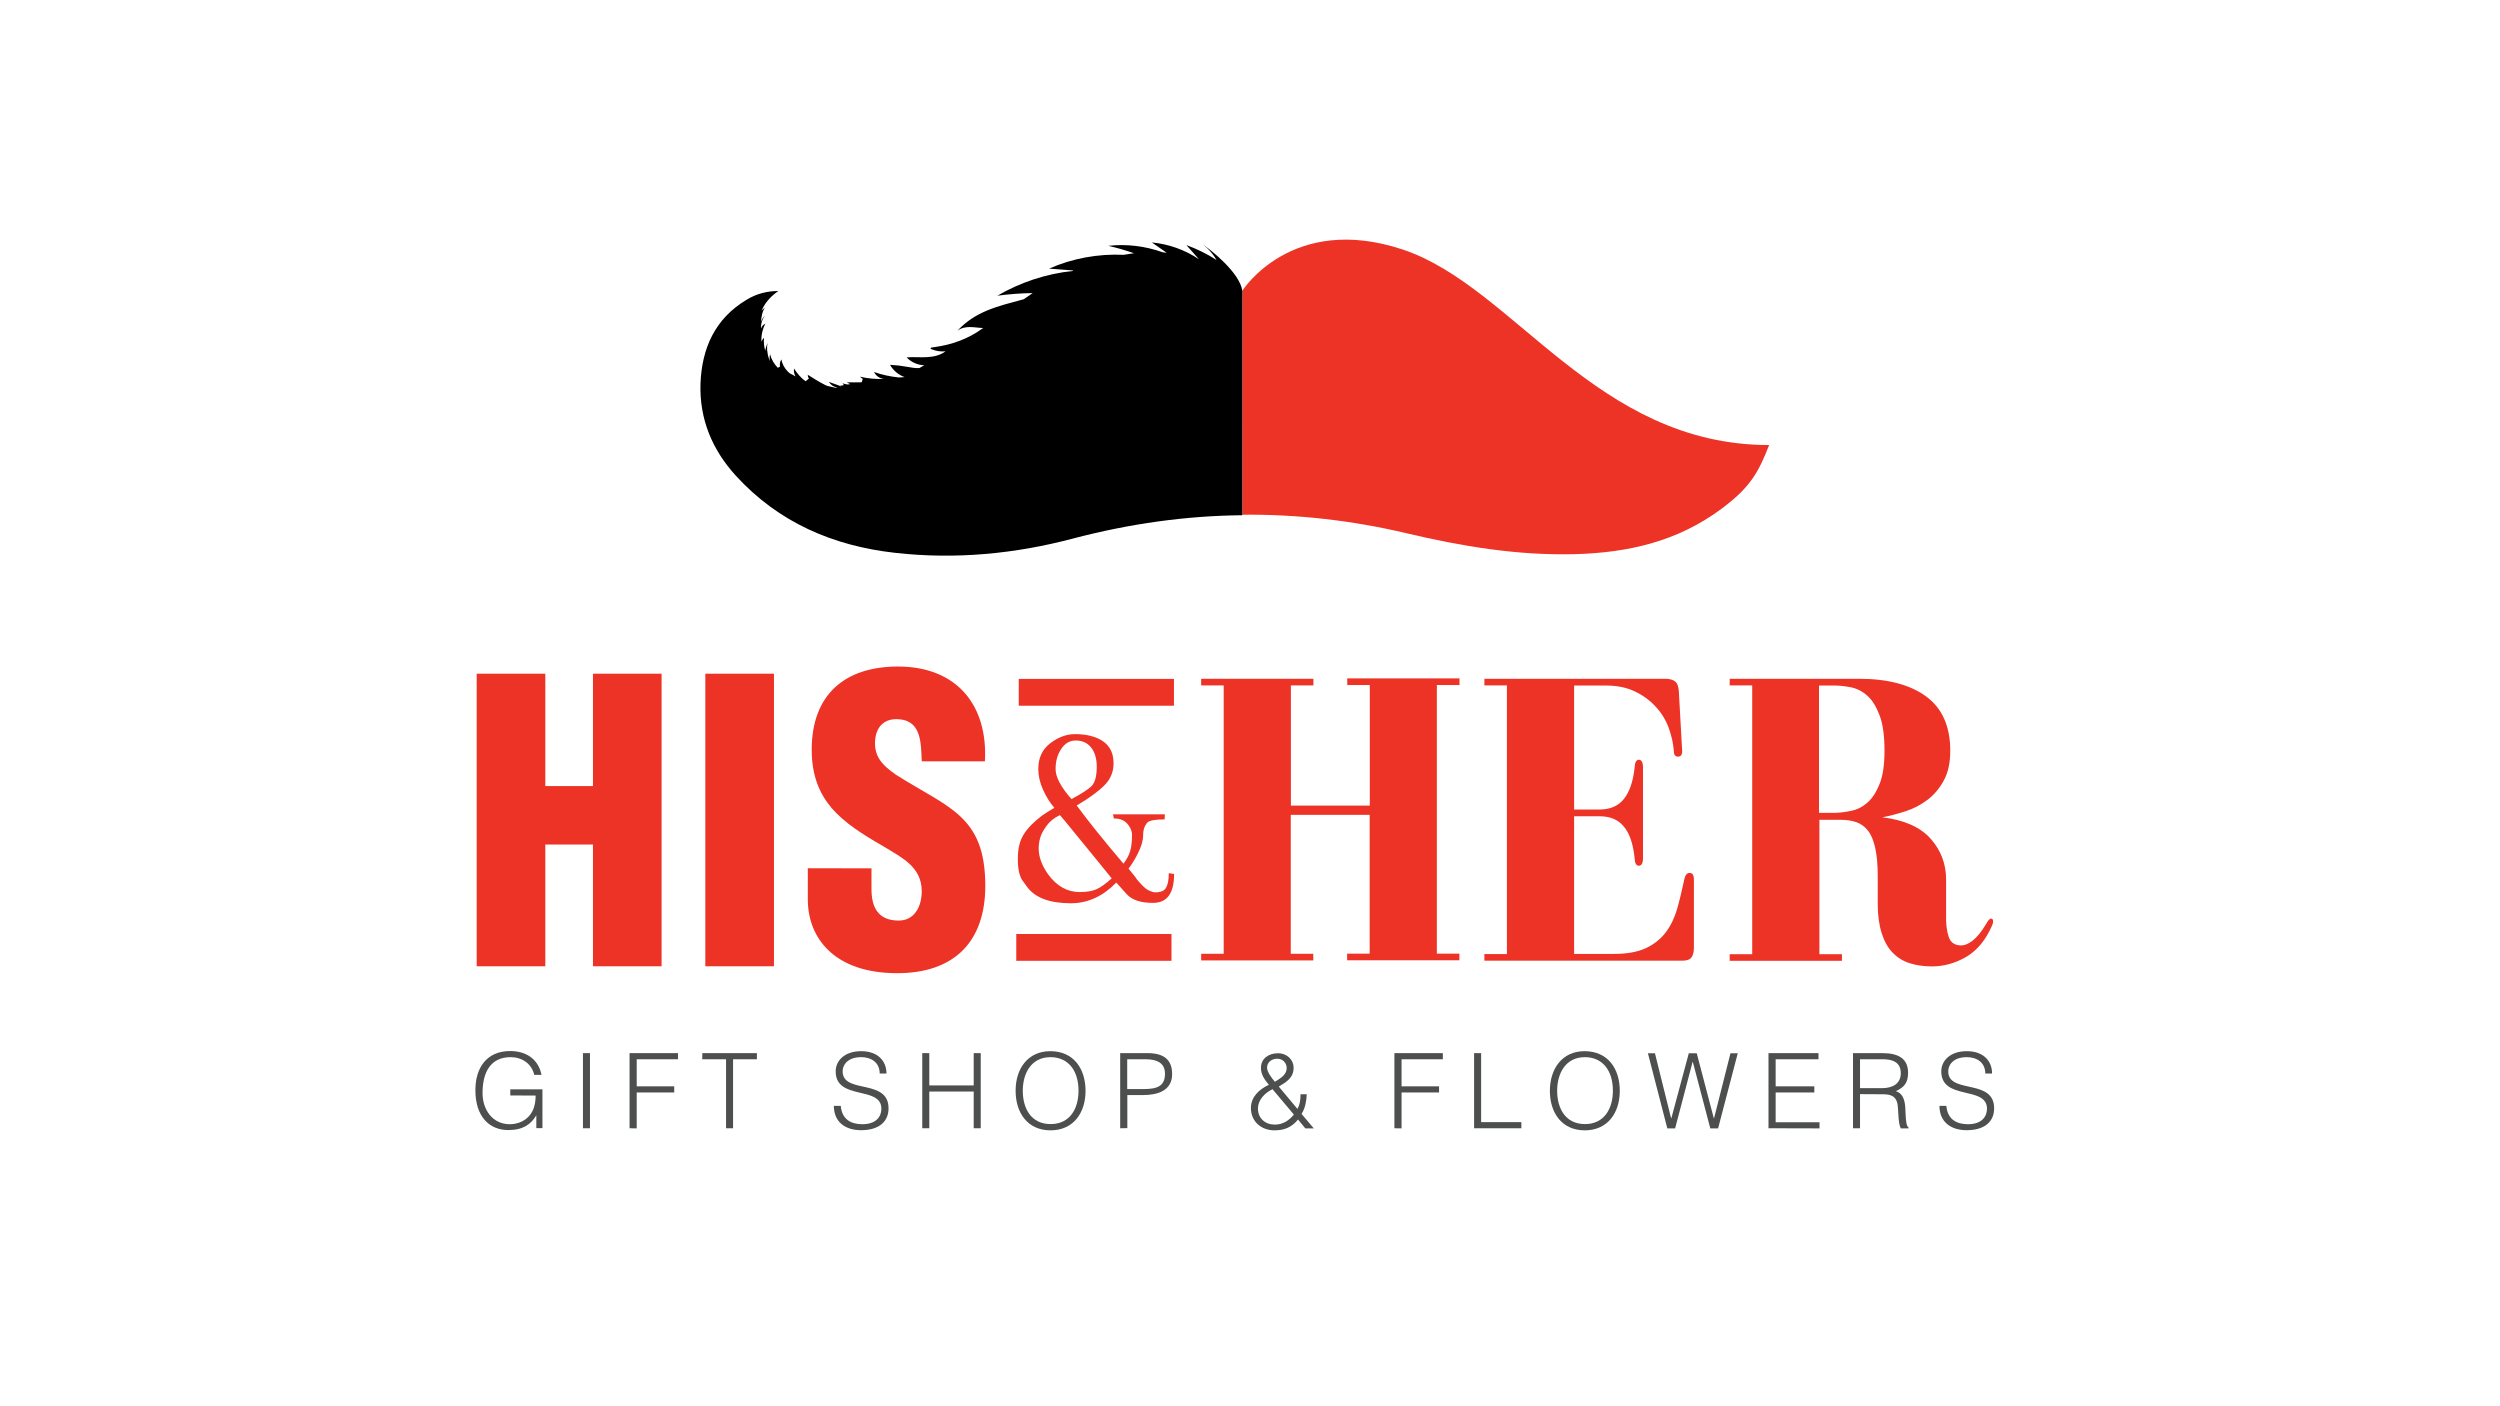 <svg enable-background="new 0 0 1920 1080" viewBox="0 0 1920 1080" xmlns="http://www.w3.org/2000/svg"><path d="m1358.7 341.8c-8.3 21.2-14.5 32.5-36.8 49.1-33.6 24.9-71.2 33.6-112.7 34.7-43.7 1.1-86.4-6-128.7-16-42.2-10-84.3-14.7-126.4-14.3v-172s37.9-60.1 123.4-31.6c85.4 28.6 148.1 150.1 281.2 150.1z" fill="#ed3226"/><path d="m954.1 224.7v-1.4c-1.9-13.7-24-31.6-32.6-37.1 5.3 3.4 9.7 8.1 12.8 13.5-7.2-4.7-15.1-8.5-23.2-11.5 3.2 3.7 6.5 7.2 9.7 10.9-10.7-7.2-23.3-11.7-36.2-12.9 3.8 2.6 7.6 5.3 11.4 7.9-.9-.1-2-.2-2.9-.3-13.4-4.8-27.8-6.6-41.9-5 6.6 1.5 13.2 3.4 19.7 5.7-1.7.3-3.5.5-5.3.8-.9.2-1.8.3-2.6.4-19.6-.9-39.4 2.7-57.3 10.6 6.1.5 12.2 1 18.3 1.4v.4c-20.4 2.1-40.3 8.7-58 19 9-1.2 18.1-1.9 27.1-2-2.3 1.5-4.5 3.1-6.8 4.7-19.9 5.4-36.9 9.1-51 24.2 6.3-4.6 13.3-2.2 19.8-2.1-.3.2-.4.3-.7.5-10.6 7.7-23.1 12.3-36.2 14.1-.9.1-1.8.3-2.7.4-.3.1-.6.2-.8.4-.2.4.3.8.7.9 3.4 1.4 7.1 2 10.8 1.6-4 3.1-9.4 4.3-14.5 4.5-5.1.3-10.3-.3-15.4.2 3.5 3.7 8.5 5.9 13.5 6-1.2.8-2.5 1.5-3.7 2.2 0 0 0 0-.1 0-3.2.2-6.4-.5-9.4-1-4.3-.8-8.6-1.3-13-1.5v.1c2.5 4.3 6.5 7.7 11.1 9.3-1.4.1-3 .3-4.4.3-6.5-.7-12.9-2-19-4.2 1.4 3 4.3 5 7.6 5.3-6.2.3-12.4-.3-18.5-1.7.7.6 1.4 1.2 2.2 1.7-.4 1.3-.4 1.3-.8 2.6-3.8.1-7.7.1-11.4 0 .8.5 1.6 1 2.5 1.4-.7.1-1.4.3-2.1.3-1.3-.3-2.5-.5-3.7-.9.3.4.7.9 1 1.4-1 .2-2 .3-3.1.5.5.2 1.1.4 1.6.6-.7-.2-1.4-.3-2-.5.2 0 .3-.1.4-.1-2.8-1-5.6-2-8.4-3 1.4 2.3 3.7 3.9 6.4 4.3-.5.2-.9.2-1.4.2-2-.4-4.2-.9-6.2-1.4-.7-.3-1.4-.6-2-.9-4.5-2.3-8.8-5-13.1-7.7.1 1 .4 2 .9 3-1.3 1-1.2.9-2.5 2-3.6-2.5-6.5-6.1-8.9-9.8-.3 2.1.1 4.3 1.2 6.1-1.4-.9-3-1.6-4.5-2.4-.6-.5-1.1-1-1.7-1.6-2.4-2.6-4.2-5.7-4.6-9.1-1.2 1.6-1.5 3.7-1.1 5.5-.9.5-.8.5-1.7 1-2.9-2.9-5-6.6-6-10.5-.3 1.3-.4 2.6-.3 4 0 .2.1.4.1.6.1.3.2.7.3 1-.4-.8-.8-1.6-1-2.4-.7-1.8-1-3.7-1.2-5.6-.1-.2-.1-.3-.1-.4-.1.1-.2.2-.2.3.1-.2.1-.3.2-.5-.2-1.9-.1-3.7.3-5.6-.8 2-1.5 4-1.8 6-.9-3.2-1.3-6.6-.9-10-.9.9-1.6 1.9-2 3.1-.3-4.8.8-9.6 3-13.9-1.5.7-2.8 2-3.3 3.7-.2-3.6.9-7.2 3.1-10-1.5 1.4-2.6 3.1-3.2 5 .4-3.9.9-7.8 3.1-11.1-.9.8-1.8 1.5-2.6 2.4.3-.8.7-1.4 1-2.1 2.7-5.2 6.7-9.4 11.9-13-8.9 0-16.9 2.2-24.2 6.6-24.4 14.5-34.6 37.3-35.6 64.6-.9 27.2 9.1 50.9 27.2 70.7 32.8 35.9 74.8 53.9 122.4 59.2 46.3 5.2 92.1.8 136.9-11.1 43.1-11.3 86.4-17.4 129.6-17.8z"/><g fill="#ed3226"><path d="m865.2 686.6-7.9-8.8c-10.3 10.6-21.9 15.9-34.9 15.9-16.4 0-27.6-4.3-33.7-12.7-1.2-1.8-2.4-3.3-3.4-4.7s-1.9-3.4-2.6-6.2-1-6.3-1-10.5v-.2c0-7.5 1.4-13.6 4.4-18.4 2.9-4.8 7.6-9.6 14-14.5 2.7-1.9 6-3.9 9.6-6.1-3.2-3.7-6.1-8.3-8.6-13.8s-3.7-10.8-3.7-16c0-8.6 3.1-15.1 9.2-19.8 6.1-4.6 12.4-7 19-7 9 0 16.2 1.9 21.5 5.5 5.4 3.7 8.1 9.4 8.1 16.9 0 6.4-2.2 11.9-6.6 16.5s-11.7 10-21.7 15.9c8.8 12 20.8 26.9 35.9 44.7 2.6-3.4 4.3-6.6 5.2-9.8.9-3.1 1.4-7.2 1.4-12.3 0-2.5-.9-4.9-2.6-7.3-2.6-3.7-6.4-5.4-11.4-5.3l-.6-3.2h39.8l-.2 3.9c-7.1 0-11.4.8-13 2.2-2.3 2.3-3.5 5.7-3.5 10.2 0 3.9-1.4 8.5-4 13.7s-5.1 9-7.2 11.7l5.1 6.3c.5.9 1.4 2.1 2.6 3.5s2.5 2.6 3.7 3.9c1.2 1.2 2.6 2.3 4.3 3.1s3.2 1.4 4.9 1.4c4.3 0 7-1.2 8.3-3.7 1.4-2.5 2-6.1 2-11l4.1.6c0 15-5.5 22.4-16.5 22.2-9.4 0-16-2.3-20-6.8zm-36-1.5c5.3 0 9.6-.7 12.8-2.1s7.2-4.3 11.8-8.4c-7-8.6-15.2-18.8-25-30.7-9.7-11.9-14.6-17.9-14.8-17.9-4.3 2-7.8 4.8-10.3 8.3-2.6 3.6-4.2 6.6-4.9 9.4-.8 2.7-1.1 5.4-1.1 8 0 6.3 2.4 12.8 7.1 19.6 6.7 9.2 14.8 13.8 24.4 13.8zm-6.3-71.4c8-4.3 13.3-7.7 15.7-10.3s3.7-7.5 3.7-14.5c0-6.3-1.4-11.1-4.3-14.8-2.9-3.6-6.8-5.4-11.8-5.4-4.6 0-8.3 2.1-11.2 6.5-2.9 4.3-4.3 9.4-4.3 15.4-.1 6 4 13.8 12.2 23.1z"/><path d="m1008.7 526.4h-17.3v92.3h60.6v-92.6h-17.3v-5.1h86.2v5.1h-17.4v206.3h17.3v5.1h-86.2v-5.1h17.3v-106.6h-60.6v106.7h17.3v5.1h-86.1v-5.1h17.3v-206.1h-17.3v-5.1h86.2z"/><path d="m1255.4 659.2c-1.1-10.9-3.8-19-8.2-24.3-4.4-5.4-10.6-8-18.7-8h-19.6v105.7h30.5c10.3 0 18.5-1.5 24.8-4.5s11.4-7.1 15.2-12.2 6.7-11.1 8.7-18.1 3.7-14.4 5.4-22.3c.7-3.4 2-5.1 4.2-5.1 2.1 0 3.2 1.7 3.2 5.1v52.6c0 3-.6 5.4-1.8 7.1s-3.5 2.6-6.9 2.6h-152.2v-5.1h17.3v-206.3h-17.3v-5.1h139c3.2 0 5.7.7 7.4 2s2.6 3.7 2.9 7.1l2.6 46.5c0 2.8-1.1 4.2-3.2 4.2s-3.2-1.4-3.2-4.2c-.4-6-1.8-12-4-18s-5.5-11.4-10-16.2c-4.3-4.8-9.7-8.7-16-11.7s-13.6-4.5-21.9-4.5h-24.7v95.2h19.6c8.1 0 14.4-2.7 18.7-8.2 4.3-5.4 7.1-13.5 8.2-24.2.2-3.8 1.3-5.8 3.2-5.8 2.1 0 3.2 2 3.2 5.8v69.8c0 3.8-1.1 5.8-3.2 5.8-1.9 0-3.1-1.9-3.2-5.7z"/><path d="m1496.5 719.2c1.4 4.6 4.7 6.9 9.8 6.9 2.6 0 5.4-1.2 8.7-3.7 3.2-2.5 6.6-6.6 10.3-12.7 1.5-2.8 2.8-4.2 3.8-4.2 1.1 0 1.6.7 1.6 2 0 .7-.1 1.3-.3 2-.3.7-.5 1.4-.9 2.2-4.9 10.9-11.6 18.7-19.8 23.4-8.3 4.7-17 7.1-25.9 7.1-6.2 0-11.8-.8-17-2.4-5.1-1.6-9.5-4.3-13.1-8-3.7-3.7-6.5-8.7-8.5-14.9s-3.1-13.8-3.1-22.7v-21.4c0-8.9-.7-16.2-2-21.9s-3.1-10-5.6-13.1-5.4-5.2-8.9-6.4-7.6-1.8-12-1.8h-16.3v103.2h17.3v5.1h-86.2v-5.1h17.3v-206.4h-17.3v-5.1h99.3c22 0 39.2 4.5 51.6 13.6s18.5 23.1 18.5 41.8c0 8.9-1.6 16.5-4.9 22.6s-7.5 11.1-12.5 14.9-10.6 6.8-16.8 8.8-12.2 3.6-18 4.7c16.7 2 29 7.4 37 16.3s12 19.5 12 31.4v26.6c-.2 6.9.4 12.6 1.9 17.2zm-74.7-96.5c4.6-.9 8.8-3.1 12.5-6.4s6.8-8.1 9.3-14.4 3.7-14.8 3.7-25.4c0-11.3-1.2-20.2-3.7-26.9-2.5-6.6-5.5-11.7-9.3-15.1-3.7-3.4-7.9-5.6-12.5-6.6-4.6-.9-8.9-1.4-13-1.4h-11.8v97.8h11.8c4.1-.1 8.4-.6 13-1.6z"/><path d="m366.1 742.1v-224.7h52.7v86.3h36.6v-86.3h52.7v224.7h-52.7v-93.5h-36.6v93.5z"/><path d="m541.7 742.1v-224.7h52.7v224.7z"/><path d="m669.3 666.9v15.9c0 12.8 4.2 24.2 20.9 24.2 12.3 0 17.7-11.1 17.7-22.5 0-18.9-15.6-26-29.4-34.5-16.2-9.3-29.9-18-39.8-29.4-9.6-11.4-15.3-25.2-15.3-44.9 0-42.2 25.4-63.8 66.2-63.8 45.9 0 69.2 30.5 66.8 72.8h-48.5c-.6-13.2 0-31.1-17.4-32.3-10.8-.9-17.1 5.1-18.3 15-1.5 13.4 5.4 20.3 15.9 27.6 19.7 12.6 36.8 20.3 49.1 31.7s19.5 26.4 19.5 53.6c0 43.1-24 67.1-67.7 67.1-48.2 0-68.6-27-68.6-56.6v-24z"/></g><g fill="#4d4e4e"><path d="m391.9 841.3v-4.7h24.7v29.8h-4.7v-9.9c-4 6.9-10.2 11.4-21.5 11.4-14.5 0-25.3-10.2-25.3-30.7 0-16.9 8.5-30 26.7-30 12.1 0 21.6 6 24.1 18.3h-5.6c-2-8.7-9.5-13.6-18.1-13.6-15.2 0-21.6 11.2-21.6 27.6 0 12.8 7.7 23.9 20.9 23.9 6.2 0 13.6-2.6 17.4-10.1 1.9-3.6 2.4-7.6 2.5-11.9z"/><path d="m447.7 866.5v-57.7h5.4v57.7z"/><path d="m483.5 866.5v-57.7h37.2v4.7h-31.7v20.8h28.8v4.7h-28.8v27.6z"/><path d="m539.4 808.8h41.9v4.7h-18.3v53h-5.4v-53h-18.3z"/><path d="m645.7 849.3c.9 10.3 7.7 14.1 16.6 14.1 10.3 0 14.6-5.6 14.6-11.9 0-17.9-35.1-6-35.1-28.7 0-8 6.6-15.5 19.6-15.5s19.5 7.8 19.4 17.2h-5.2c0-8.8-6.8-12.6-14.2-12.6-11.1 0-15.1 6.8-14.1 12.8 2.5 14.9 35.1 4.2 35.1 26.5 0 10.5-7.7 16.8-21.1 16.8-12 0-20.9-6.2-20.9-18.7z"/><path d="m708.3 866.5v-57.7h5.4v24.8h34.1v-24.8h5.4v57.7h-5.4v-28.2h-34.1v28.2z"/><path d="m806.6 807.3c18 0 27.1 13.5 27.1 30.5 0 16.6-9.1 30.3-26.9 30.3s-26.8-13.7-26.8-30.3c-.1-16.9 9.3-30.5 26.6-30.5zm21.7 30.4c0-16-8.3-25.8-21.5-25.8-14.8 0-21.3 12.4-21.3 25.8 0 13.6 6.4 25.6 21.4 25.6s21.4-12.1 21.4-25.6z"/><path d="m860.3 866.5v-57.7h21.1c15 0 18.8 7.5 18.8 16.1 0 12.9-11.5 16.1-22.1 16.1h-12.3v25.4zm17.9-30.1c10.2 0 16.5-2 16.5-11.8 0-7.2-4.7-11.1-14.9-11.1h-14.1v22.9z"/><path d="m996.4 851.6c2-3.4 2.4-7.3 2.4-11.2h4.8c-.3 5.2-1.1 10.5-4 15.1l9.4 11.1h-6.5l-5.6-6.8c-4.9 6-10.5 8.3-18.2 8.3-10 0-18-6.8-18-17.1 0-8.7 6.4-14.4 13.8-17.9-3.1-3.6-6.1-7.8-6.1-12.9 0-7.3 6-11.3 13-11.3 7.1 0 12.1 5 12.1 11.1 0 7.7-5.4 10.9-11.4 14.5zm-19.1-15.1c-6.3 3-11.2 8.6-11.2 14.8 0 7.6 5.6 12.4 13 12.4 6.1 0 10.8-3.1 14.6-7.7zm3.5-23.4c-4 0-7.7 2.6-7.7 6.9 0 3.4 3.9 8.3 6 10.8 3.2-2 6.9-4 8.5-7.6 1.9-4.3-.8-10.1-6.8-10.1z"/><path d="m1070.9 866.5v-57.7h37.2v4.7h-31.7v20.8h28.8v4.7h-28.8v27.6z"/><path d="m1132.1 866.5v-57.7h5.4v53h30.9v4.7z"/><path d="m1216.9 807.3c18 0 27.1 13.5 27.1 30.5 0 16.6-9.1 30.3-26.9 30.3s-26.8-13.7-26.8-30.3c0-16.9 9.4-30.5 26.6-30.5zm21.8 30.4c0-16-8.3-25.8-21.5-25.8-14.8 0-21.3 12.4-21.3 25.8 0 13.6 6.4 25.6 21.4 25.6 14.9 0 21.4-12.1 21.4-25.6z"/><path d="m1316.2 858.8h.2l12.6-49.9h5.6l-15.1 57.7h-6l-13.4-51h-.2l-13.4 51h-6l-14.9-57.7h5.4l12.4 49.9h.2l13.4-49.9h6.1z"/><path d="m1358.2 866.5v-57.7h38.4v4.7h-32.9v20.8h29.7v4.7h-29.7v22.9h33.7v4.7z"/><path d="m1428.5 840.3v26.2h-5.4v-57.7h22.6c12.7 0 19.7 4.5 19.7 15.1 0 7.3-2.7 11.1-9.4 14.1 6.8 2.3 7.2 9.5 7.4 15.7.3 8.8.9 11.1 2.4 12.3v.6h-6c-2.2-3.9-1.7-14.7-2.6-19.1-1.3-6.2-6-7.1-11.5-7.1zm16.9-4.6c8.1 0 14.4-3.4 14.4-11.5 0-8.7-6.7-10.7-14-10.7h-17.3v22.2z"/><path d="m1494.8 849.3c.9 10.3 7.7 14.1 16.6 14.1 10.3 0 14.6-5.6 14.6-11.9 0-17.9-35.1-6-35.1-28.7 0-8 6.6-15.5 19.6-15.5s19.5 7.8 19.4 17.2h-5.2c0-8.8-6.8-12.6-14.2-12.6-11.1 0-15.1 6.8-14.1 12.8 2.5 14.9 35.1 4.2 35.1 26.5 0 10.5-7.7 16.8-21.1 16.8-12 0-20.9-6.2-20.9-18.7z"/></g><path d="m780.5 717.3h119.2v20.6h-119.2z" fill="#ed3226"/><path d="m782.4 521.4h119.2v20.6h-119.2z" fill="#ed3226"/></svg>